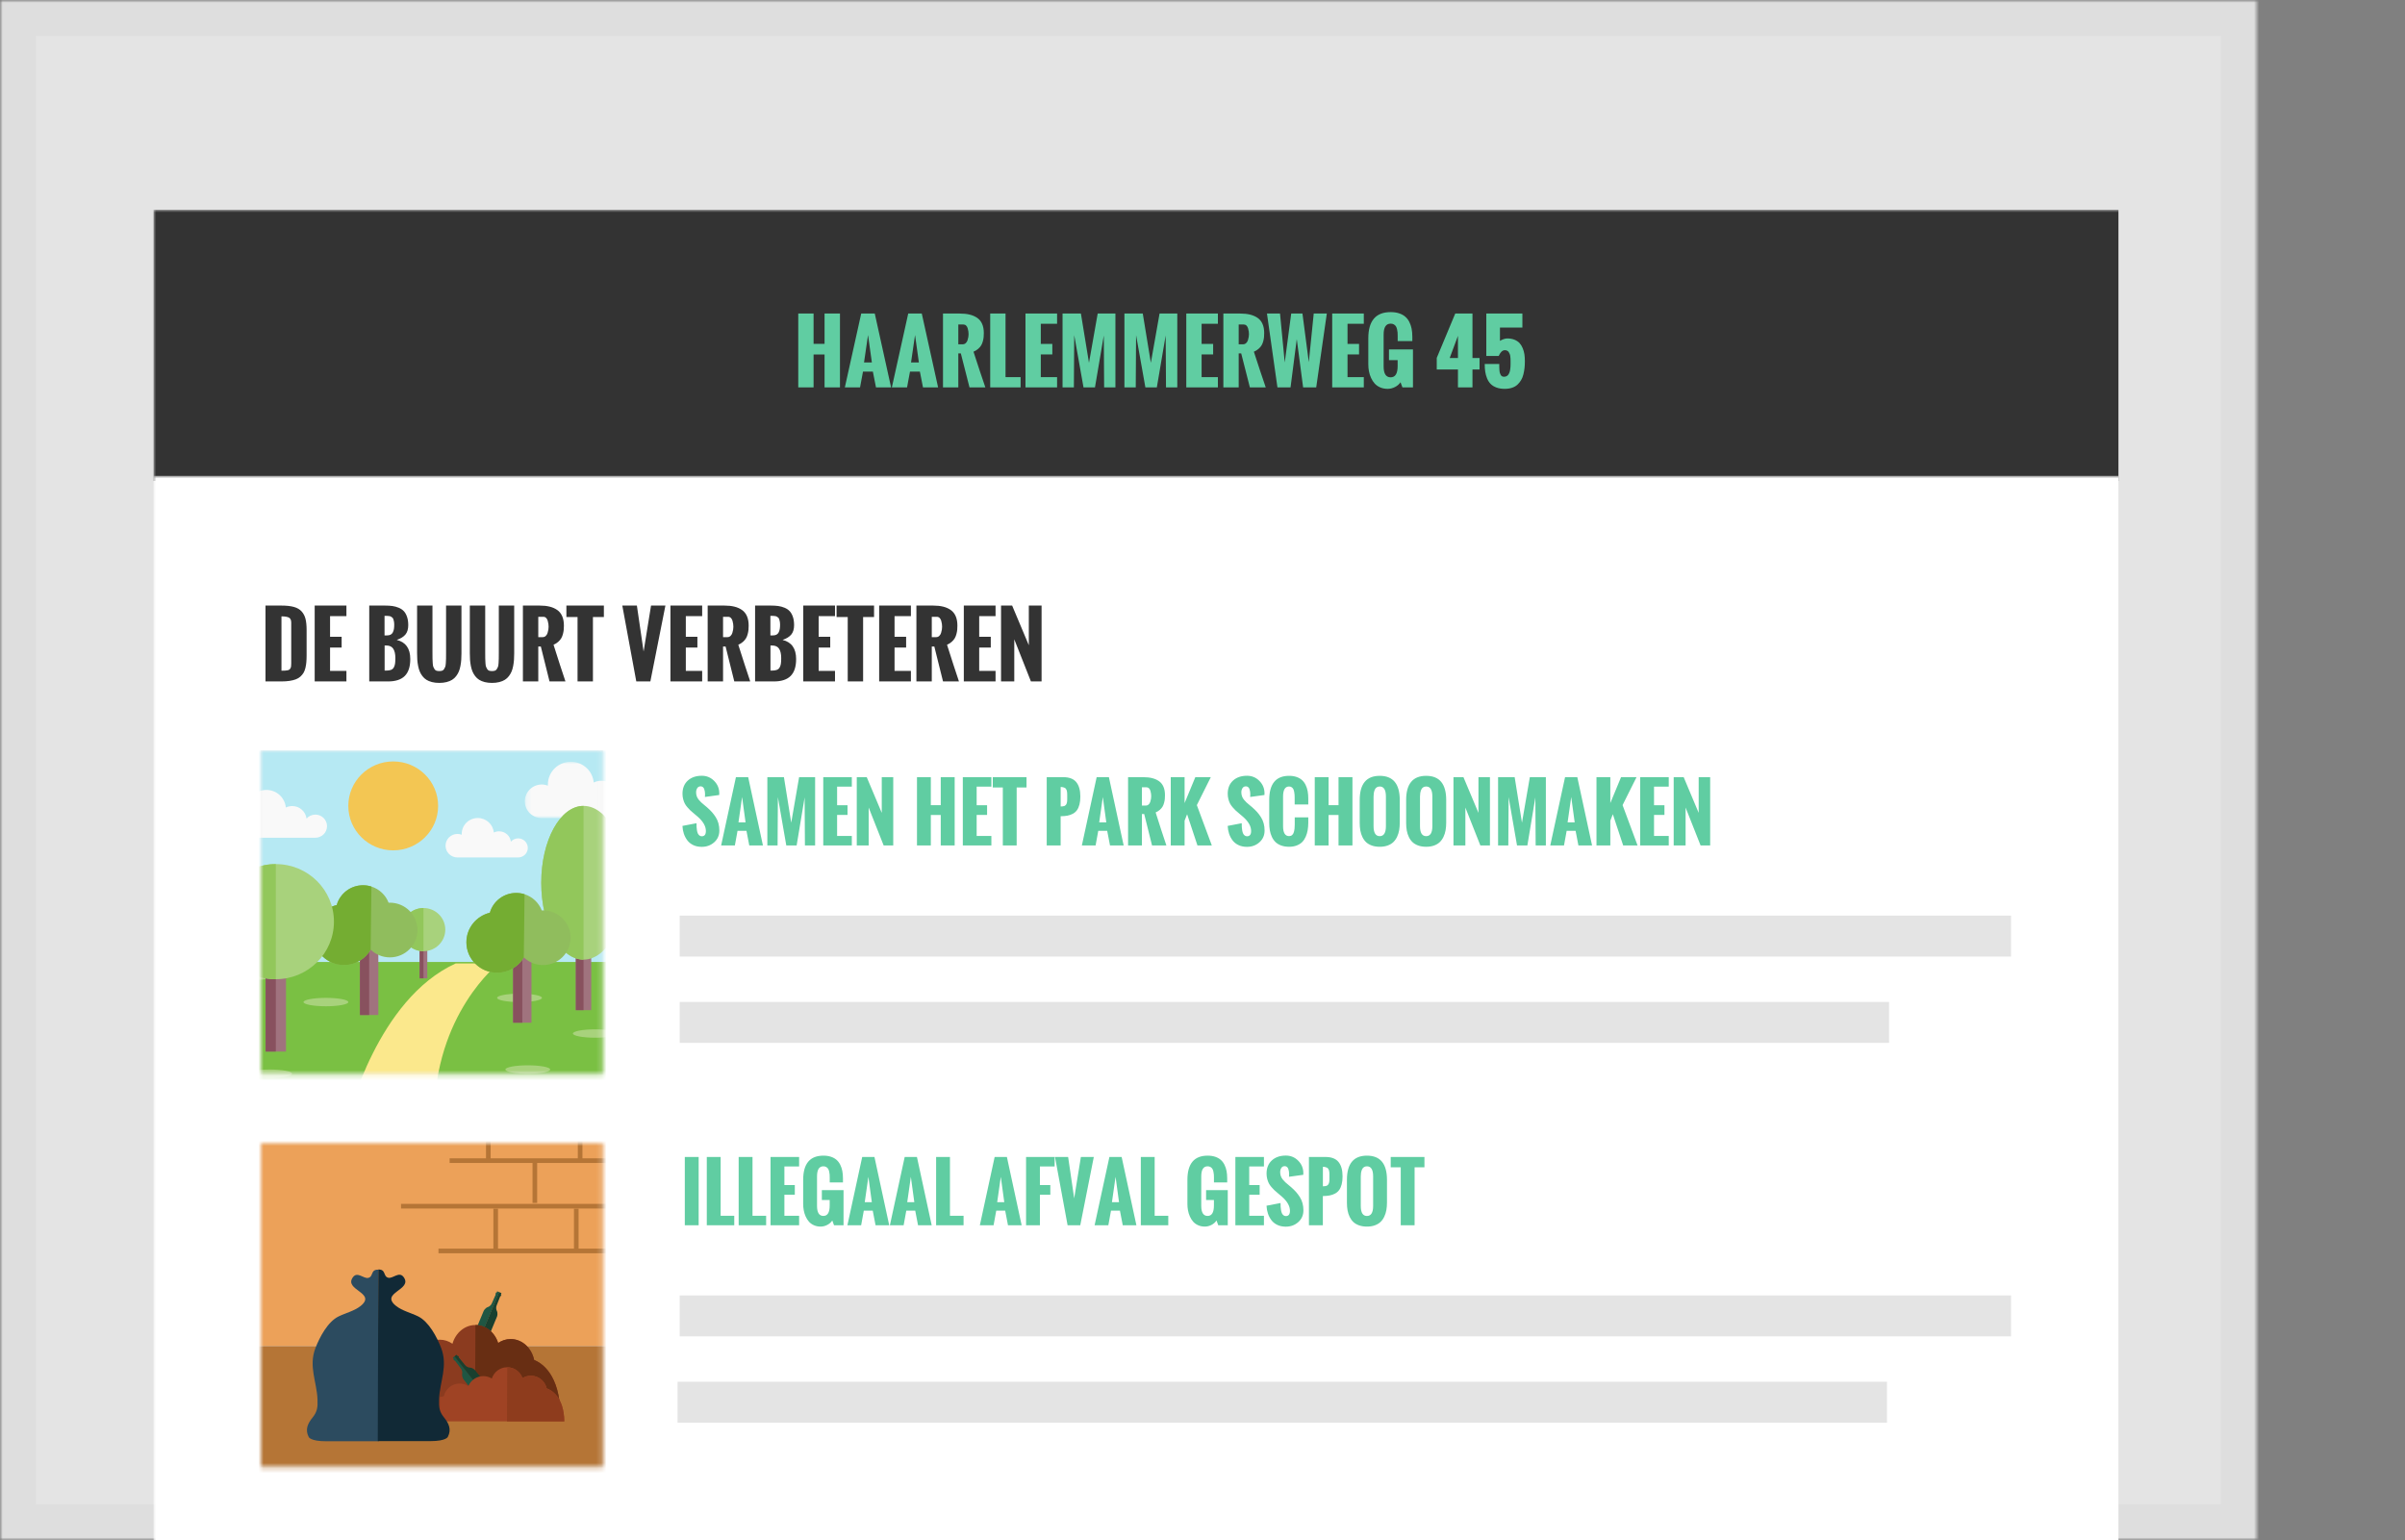 
<svg width="470px" height="301px" viewBox="0 0 470 301" version="1.1" xmlns="http://www.w3.org/2000/svg" xmlns:xlink="http://www.w3.org/1999/xlink">
    <rect x="0" y="0" width="470" height="301" fill="#808080" stroke="none"/>
    <!-- Generator: Sketch 41.2 (35397) - http://www.bohemiancoding.com/sketch -->
    <desc>Created with Sketch.</desc>
    <defs>
        <rect id="path-1" x="0" y="0" width="469" height="301"></rect>
        <rect id="path-3" x="0" y="0" width="441" height="301"></rect>
        <mask id="mask-4" maskContentUnits="userSpaceOnUse" maskUnits="objectBoundingBox" x="0" y="0" width="441" height="301" fill="white">
            <use xlink:href="#path-3"></use>
        </mask>
        <rect id="path-5" x="0" y="0" width="66.812" height="63.267"></rect>
        <polygon id="path-7" points="23.158 11.029 23.158 0.022 0.21 0.022 0.21 11.029 23.158 11.029"></polygon>
        <polygon id="path-9" points="0 71.703 82.969 71.703 82.969 0 0 0"></polygon>
        <rect id="path-11" x="0" y="0" width="66.812" height="63.267"></rect>
        <polygon id="path-13" points="0 70.015 69.349 70.015 69.349 0.297 0 0.297"></polygon>
    </defs>
    <mask id="mask-2" fill="white">
        <use xlink:href="#path-1"></use>
    </mask>
    <g id="Mask" stroke="none" fill="none"></g>
    <g id="Rectangle-5" stroke="none" fill="none" mask="url(#mask-2)" stroke-width="14" fill-rule="evenodd">
        <use stroke="#DEDEDE" mask="url(#mask-4)" fill="#E4E4E4" xlink:href="#path-3"></use>
    </g>
    <rect id="Rectangle-8" stroke="none" fill="#333333" fill-rule="evenodd" mask="url(#mask-2)" x="30" y="41" width="384" height="53"></rect>
    <path d="M156,75.719 L156,61.281 L158.994,61.281 L158.994,67.201 L161.14,67.201 L161.14,61.281 L164.151,61.281 L164.151,75.719 L161.14,75.719 L161.14,69.278 L158.994,69.278 L158.994,75.719 L156,75.719 Z M168.855,70.834 L170.385,70.834 L169.637,65.476 L168.855,70.834 Z M165.105,75.719 L168.304,61.281 L170.953,61.281 L174.144,75.719 L171.191,75.719 L170.582,72.631 L168.65,72.631 L168.074,75.719 L165.105,75.719 Z M178.042,70.834 L179.572,70.834 L178.824,65.476 L178.042,70.834 Z M174.292,75.719 L177.491,61.281 L180.14,61.281 L183.331,75.719 L180.378,75.719 L179.769,72.631 L177.837,72.631 L177.261,75.719 L174.292,75.719 Z M187.279,67.289 L188.134,67.289 C188.364,67.289 188.562,67.214 188.726,67.064 C188.891,66.914 189.01,66.725 189.084,66.495 C189.158,66.265 189.21,66.053 189.24,65.861 C189.27,65.668 189.285,65.487 189.285,65.316 C189.285,65.144 189.273,64.968 189.248,64.786 C189.224,64.604 189.18,64.402 189.117,64.18 C189.054,63.959 188.95,63.777 188.804,63.635 C188.659,63.493 188.482,63.422 188.274,63.422 L187.279,63.422 L187.279,67.289 Z M184.285,75.719 L184.285,61.281 L187.542,61.281 C188.282,61.281 188.933,61.349 189.495,61.485 C190.057,61.622 190.549,61.836 190.972,62.127 C191.394,62.418 191.715,62.811 191.934,63.306 C192.153,63.801 192.263,64.393 192.263,65.083 C192.263,65.382 192.252,65.65 192.23,65.885 C192.208,66.12 192.157,66.389 192.078,66.691 C191.998,66.993 191.89,67.261 191.753,67.493 C191.616,67.726 191.418,67.955 191.161,68.179 C190.903,68.404 190.599,68.591 190.248,68.741 C191.136,71.489 191.909,73.815 192.567,75.719 L189.466,75.719 L187.772,69.07 L187.279,69.07 L187.279,75.719 L184.285,75.719 Z M193.513,75.719 L193.513,61.281 L196.507,61.281 L196.507,73.714 L199.451,73.714 L199.451,75.719 L193.513,75.719 Z M200.405,75.719 L200.405,61.281 L206.582,61.281 L206.582,63.286 L203.399,63.286 L203.399,67.217 L205.653,67.217 L205.653,69.27 L203.399,69.27 L203.399,73.714 L206.582,73.714 L206.582,75.719 L200.405,75.719 Z M207.651,75.719 L207.651,61.281 L211.237,61.281 L212.816,70.906 L214.519,61.281 L217.982,61.281 L217.982,75.719 L215.777,75.719 L215.712,65.564 C215.547,66.607 215.259,68.299 214.848,70.642 C214.437,72.984 214.149,74.676 213.984,75.719 L211.747,75.719 L209.93,65.5 L209.864,75.719 L207.651,75.719 Z M219.742,75.719 L219.742,61.281 L223.328,61.281 L224.907,70.906 L226.609,61.281 L230.072,61.281 L230.072,75.719 L227.868,75.719 L227.802,65.564 C227.637,66.607 227.35,68.299 226.938,70.642 C226.527,72.984 226.239,74.676 226.075,75.719 L223.838,75.719 L222.02,65.5 L221.954,75.719 L219.742,75.719 Z M231.832,75.719 L231.832,61.281 L238.009,61.281 L238.009,63.286 L234.826,63.286 L234.826,67.217 L237.079,67.217 L237.079,69.27 L234.826,69.27 L234.826,73.714 L238.009,73.714 L238.009,75.719 L231.832,75.719 Z M242.072,67.289 L242.927,67.289 C243.157,67.289 243.355,67.214 243.519,67.064 C243.684,66.914 243.803,66.725 243.877,66.495 C243.951,66.265 244.003,66.053 244.033,65.861 C244.064,65.668 244.079,65.487 244.079,65.316 C244.079,65.144 244.066,64.968 244.042,64.786 C244.017,64.604 243.973,64.402 243.91,64.18 C243.847,63.959 243.743,63.777 243.598,63.635 C243.452,63.493 243.275,63.422 243.067,63.422 L242.072,63.422 L242.072,67.289 Z M239.078,75.719 L239.078,61.281 L242.335,61.281 C243.075,61.281 243.726,61.349 244.288,61.485 C244.85,61.622 245.343,61.836 245.765,62.127 C246.187,62.418 246.508,62.811 246.727,63.306 C246.946,63.801 247.056,64.393 247.056,65.083 C247.056,65.382 247.045,65.65 247.023,65.885 C247.001,66.12 246.95,66.389 246.871,66.691 C246.791,66.993 246.683,67.261 246.546,67.493 C246.409,67.726 246.212,67.955 245.954,68.179 C245.696,68.404 245.392,68.591 245.041,68.741 C245.929,71.489 246.702,73.815 247.36,75.719 L244.26,75.719 L242.565,69.07 L242.072,69.07 L242.072,75.719 L239.078,75.719 Z M249.647,75.719 L247.599,61.281 L250.149,61.281 L251.07,70.842 L252.336,61.281 L254.532,61.281 L255.774,70.786 L256.737,61.281 L259.294,61.281 L257.222,75.719 L254.664,75.719 L253.422,66.27 L252.205,75.719 L249.647,75.719 Z M260.347,75.719 L260.347,61.281 L266.524,61.281 L266.524,63.286 L263.341,63.286 L263.341,67.217 L265.595,67.217 L265.595,69.27 L263.341,69.27 L263.341,73.714 L266.524,73.714 L266.524,75.719 L260.347,75.719 Z M267.404,71.203 L267.404,66.118 C267.404,62.706 268.86,61 271.771,61 C272.385,61 272.932,61.079 273.412,61.237 C273.892,61.394 274.294,61.612 274.617,61.89 C274.941,62.168 275.207,62.511 275.415,62.917 C275.623,63.324 275.774,63.765 275.867,64.241 C275.96,64.717 276.007,65.241 276.007,65.813 L276.007,66.663 L273.145,66.663 L273.145,65.652 C273.145,65.401 273.138,65.18 273.124,64.991 C273.111,64.801 273.076,64.59 273.021,64.357 C272.967,64.124 272.893,63.933 272.799,63.783 C272.706,63.634 272.572,63.508 272.396,63.406 C272.221,63.305 272.013,63.254 271.771,63.254 C270.856,63.254 270.398,63.965 270.398,65.388 L270.398,71.62 C270.398,73.037 270.856,73.746 271.771,73.746 C272.682,73.746 273.137,73.011 273.137,71.54 L273.137,70.385 L271.442,70.385 L271.442,68.291 L276.13,68.291 L276.13,75.719 L274.074,75.719 L273.696,74.709 C273.444,75.094 273.085,75.405 272.618,75.643 C272.152,75.881 271.673,76 271.179,76 C270.647,76 270.163,75.905 269.727,75.715 C269.292,75.525 268.932,75.274 268.65,74.961 C268.368,74.648 268.131,74.281 267.939,73.858 C267.747,73.436 267.61,73.004 267.527,72.563 C267.445,72.122 267.404,71.668 267.404,71.203 L267.404,71.203 Z M283.311,69.968 L284.923,69.968 L284.923,65.636 L283.311,69.968 Z M280.777,72.214 L280.777,69.952 L284.396,61.273 L287.76,61.273 L287.76,69.968 L289.142,69.968 L289.142,72.214 L287.76,72.214 L287.76,75.719 L284.923,75.719 L284.923,72.214 L280.777,72.214 Z M290.154,71.139 L292.999,71.139 C292.994,71.401 292.994,71.622 292.999,71.801 C293.005,71.98 293.016,72.175 293.032,72.386 C293.049,72.598 293.077,72.77 293.119,72.904 C293.16,73.037 293.215,73.164 293.283,73.285 C293.352,73.405 293.439,73.493 293.546,73.549 C293.653,73.606 293.778,73.634 293.921,73.634 C294.101,73.634 294.263,73.599 294.406,73.529 C294.548,73.46 294.663,73.365 294.751,73.245 C294.839,73.124 294.914,72.985 294.977,72.828 C295.04,72.67 295.086,72.501 295.113,72.322 C295.141,72.143 295.164,71.961 295.183,71.777 C295.202,71.592 295.209,71.414 295.204,71.243 C295.198,71.072 295.198,70.912 295.204,70.762 L295.204,70.545 C295.204,70.385 295.201,70.245 295.195,70.124 C295.19,70.004 295.176,69.854 295.154,69.675 C295.132,69.496 295.097,69.341 295.047,69.21 C294.998,69.079 294.934,68.952 294.854,68.829 C294.775,68.706 294.67,68.611 294.541,68.544 C294.413,68.477 294.263,68.444 294.093,68.444 C293.825,68.444 293.587,68.557 293.382,68.785 C293.176,69.012 293.013,69.273 292.892,69.567 L290.466,69.567 L290.466,61.273 L297.515,61.273 L297.515,64.016 L293.131,64.016 L293.131,66.623 C293.657,66.307 294.137,66.15 294.57,66.15 C295.097,66.15 295.564,66.233 295.973,66.398 C296.381,66.564 296.71,66.783 296.96,67.056 C297.209,67.329 297.415,67.66 297.576,68.051 C297.738,68.441 297.849,68.841 297.91,69.25 C297.97,69.659 298,70.104 298,70.586 C298,71.061 297.978,71.504 297.934,71.913 C297.89,72.322 297.816,72.739 297.712,73.164 C297.608,73.59 297.459,73.967 297.264,74.295 C297.069,74.624 296.831,74.92 296.548,75.182 C296.266,75.444 295.914,75.646 295.491,75.787 C295.069,75.929 294.589,76 294.052,76 C293.443,76 292.909,75.914 292.448,75.743 C291.988,75.572 291.613,75.342 291.326,75.053 C291.038,74.765 290.805,74.408 290.627,73.983 C290.448,73.557 290.325,73.118 290.256,72.663 C290.188,72.209 290.154,71.701 290.154,71.139 L290.154,71.139 Z" id="HAARLEMMERWEG-45" stroke="none" fill="#60CDA2" fill-rule="evenodd" mask="url(#mask-2)"></path>
    <rect id="Rectangle-7" stroke="none" fill="#FFFFFF" fill-rule="evenodd" mask="url(#mask-2)" x="30" y="93" width="384" height="208"></rect>
    <g id="BUURT-VERBETEREN" stroke="none" stroke-width="1" fill="none" fill-rule="evenodd" mask="url(#mask-2)">
        <g transform="translate(51, 118)">
            <g id="BRON" stroke-width="1" fill="none" transform="translate(0, 28.681)">
                <path d="M82.369,14.74 L85.112,14.214 C85.112,14.486 85.117,14.725 85.127,14.933 C85.137,15.14 85.163,15.367 85.205,15.611 C85.247,15.856 85.304,16.056 85.376,16.212 C85.448,16.367 85.55,16.498 85.681,16.605 C85.812,16.711 85.967,16.764 86.145,16.764 C86.681,16.764 86.948,16.423 86.948,15.741 C86.948,14.807 86.42,13.878 85.365,12.953 L84.525,12.241 C84.257,12.019 84.044,11.834 83.886,11.685 C83.727,11.537 83.54,11.337 83.325,11.085 C83.109,10.833 82.94,10.589 82.819,10.355 C82.698,10.12 82.594,9.837 82.507,9.506 C82.42,9.175 82.377,8.824 82.377,8.453 C82.377,7.37 82.721,6.514 83.41,5.884 C84.099,5.254 85.013,4.939 86.153,4.939 C87.099,4.939 87.905,5.275 88.569,5.947 C89.233,6.619 89.565,7.43 89.565,8.379 L89.557,8.475 L89.557,8.698 L86.762,9.083 C86.762,9.029 86.766,8.943 86.773,8.827 C86.781,8.711 86.785,8.616 86.785,8.542 C86.785,8.364 86.772,8.193 86.747,8.03 C86.723,7.867 86.682,7.704 86.625,7.541 C86.568,7.378 86.48,7.248 86.361,7.152 C86.242,7.055 86.098,7.007 85.93,7.007 C85.633,7.007 85.41,7.123 85.261,7.356 C85.112,7.588 85.038,7.862 85.038,8.179 C85.038,8.455 85.081,8.715 85.168,8.957 C85.255,9.199 85.386,9.425 85.562,9.635 C85.738,9.846 85.9,10.02 86.049,10.158 C86.197,10.297 86.396,10.466 86.643,10.666 C86.891,10.866 87.067,11.013 87.171,11.107 C87.553,11.443 87.875,11.758 88.137,12.052 C88.4,12.347 88.648,12.679 88.881,13.05 C89.114,13.42 89.288,13.821 89.405,14.251 C89.521,14.681 89.579,15.145 89.579,15.645 C89.579,16.579 89.245,17.344 88.576,17.939 C87.907,18.535 87.094,18.833 86.138,18.833 C85.519,18.833 84.968,18.719 84.488,18.492 C84.007,18.264 83.619,17.955 83.325,17.565 C83.03,17.174 82.803,16.742 82.644,16.267 C82.486,15.793 82.394,15.284 82.369,14.74 L82.369,14.74 Z M93.318,14.043 L94.701,14.043 L94.024,9.091 L93.318,14.043 Z M89.929,18.558 L92.82,5.213 L95.214,5.213 L98.098,18.558 L95.429,18.558 L94.879,15.704 L93.132,15.704 L92.612,18.558 L89.929,18.558 Z M98.96,18.558 L98.96,5.213 L102.201,5.213 L103.628,14.11 L105.167,5.213 L108.296,5.213 L108.296,18.558 L106.304,18.558 L106.244,9.172 C106.096,10.136 105.836,11.7 105.464,13.865 C105.092,16.03 104.832,17.594 104.684,18.558 L102.662,18.558 L101.019,9.113 L100.96,18.558 L98.96,18.558 Z M109.887,18.558 L109.887,5.213 L115.469,5.213 L115.469,7.066 L112.592,7.066 L112.592,10.699 L114.629,10.699 L114.629,12.597 L112.592,12.597 L112.592,16.705 L115.469,16.705 L115.469,18.558 L109.887,18.558 Z M116.435,18.558 L116.435,5.206 L118.383,5.206 L121.319,12.19 L121.319,5.206 L123.564,5.206 L123.564,18.558 L121.69,18.558 L118.762,11.152 L118.762,18.558 L116.435,18.558 Z M128.202,18.558 L128.202,5.213 L130.907,5.213 L130.907,10.685 L132.847,10.685 L132.847,5.213 L135.568,5.213 L135.568,18.558 L132.847,18.558 L132.847,12.605 L130.907,12.605 L130.907,18.558 L128.202,18.558 Z M137.159,18.558 L137.159,5.213 L142.741,5.213 L142.741,7.066 L139.864,7.066 L139.864,10.699 L141.901,10.699 L141.901,12.597 L139.864,12.597 L139.864,16.705 L142.741,16.705 L142.741,18.558 L137.159,18.558 Z M144.978,18.558 L144.978,7.23 L143.016,7.23 L143.016,5.213 L149.609,5.213 L149.609,7.23 L147.684,7.23 L147.684,18.558 L144.978,18.558 Z M156.284,10.944 C156.428,10.944 156.555,10.935 156.667,10.918 C156.778,10.901 156.876,10.881 156.96,10.859 C157.045,10.837 157.119,10.796 157.183,10.736 C157.248,10.677 157.301,10.625 157.343,10.581 C157.385,10.536 157.421,10.463 157.451,10.362 C157.481,10.261 157.503,10.178 157.518,10.114 C157.533,10.049 157.544,9.946 157.551,9.802 C157.559,9.659 157.563,9.544 157.563,9.458 L157.563,9.053 L157.563,8.942 C157.563,8.749 157.561,8.604 157.559,8.505 C157.556,8.406 157.548,8.28 157.533,8.127 C157.518,7.973 157.494,7.859 157.462,7.782 C157.43,7.705 157.383,7.618 157.321,7.519 C157.259,7.42 157.183,7.348 157.094,7.304 C157.005,7.259 156.892,7.22 156.756,7.185 C156.62,7.15 156.462,7.133 156.284,7.133 L156.284,10.944 Z M153.556,18.558 L153.556,5.213 L156.789,5.213 C157.954,5.213 158.801,5.537 159.332,6.184 C159.862,6.832 160.127,7.768 160.127,8.994 C160.127,9.597 160.069,10.121 159.952,10.566 C159.836,11.011 159.674,11.378 159.465,11.667 C159.257,11.956 158.99,12.188 158.663,12.364 C158.336,12.539 157.981,12.663 157.6,12.735 C157.218,12.806 156.777,12.845 156.277,12.849 L156.277,18.558 L153.556,18.558 Z M163.814,14.043 L165.196,14.043 L164.52,9.091 L163.814,14.043 Z M160.424,18.558 L163.316,5.213 L165.709,5.213 L168.593,18.558 L165.925,18.558 L165.375,15.704 L163.628,15.704 L163.108,18.558 L160.424,18.558 Z M172.161,10.766 L172.934,10.766 C173.142,10.766 173.321,10.697 173.469,10.558 C173.618,10.42 173.726,10.245 173.793,10.032 C173.86,9.82 173.907,9.624 173.934,9.446 C173.961,9.268 173.975,9.1 173.975,8.942 C173.975,8.784 173.964,8.621 173.941,8.453 C173.919,8.285 173.879,8.098 173.822,7.893 C173.765,7.688 173.671,7.52 173.54,7.389 C173.409,7.258 173.249,7.192 173.061,7.192 L172.161,7.192 L172.161,10.766 Z M169.455,18.558 L169.455,5.213 L172.399,5.213 C173.068,5.213 173.656,5.276 174.164,5.402 C174.672,5.528 175.117,5.726 175.499,5.995 C175.88,6.265 176.17,6.628 176.368,7.085 C176.566,7.542 176.666,8.09 176.666,8.727 C176.666,9.004 176.656,9.251 176.636,9.469 C176.616,9.686 176.57,9.934 176.498,10.214 C176.426,10.493 176.329,10.74 176.205,10.955 C176.081,11.17 175.902,11.381 175.67,11.589 C175.437,11.797 175.162,11.97 174.844,12.108 C175.647,14.649 176.346,16.799 176.941,18.558 L174.138,18.558 L172.607,12.412 L172.161,12.412 L172.161,18.558 L169.455,18.558 Z M177.795,18.558 L177.795,5.213 L180.501,5.213 L180.501,10.277 L182.597,5.213 L185.622,5.213 L182.894,10.677 L185.823,18.558 L183.013,18.558 L180.992,12.457 L180.501,13.717 L180.501,18.558 L177.795,18.558 Z M188.923,14.74 L191.666,14.214 C191.666,14.486 191.67,14.725 191.68,14.933 C191.69,15.14 191.716,15.367 191.758,15.611 C191.801,15.856 191.858,16.056 191.929,16.212 C192.001,16.367 192.103,16.498 192.234,16.605 C192.365,16.711 192.52,16.764 192.699,16.764 C193.234,16.764 193.502,16.423 193.502,15.741 C193.502,14.807 192.974,13.878 191.918,12.953 L191.078,12.241 C190.811,12.019 190.598,11.834 190.439,11.685 C190.281,11.537 190.093,11.337 189.878,11.085 C189.662,10.833 189.494,10.589 189.372,10.355 C189.251,10.12 189.147,9.837 189.06,9.506 C188.974,9.175 188.93,8.824 188.93,8.453 C188.93,7.37 189.275,6.514 189.963,5.884 C190.652,5.254 191.566,4.939 192.706,4.939 C193.653,4.939 194.458,5.275 195.122,5.947 C195.786,6.619 196.118,7.43 196.118,8.379 L196.111,8.475 L196.111,8.698 L193.316,9.083 C193.316,9.029 193.319,8.943 193.327,8.827 C193.334,8.711 193.338,8.616 193.338,8.542 C193.338,8.364 193.326,8.193 193.301,8.03 C193.276,7.867 193.235,7.704 193.178,7.541 C193.121,7.378 193.033,7.248 192.914,7.152 C192.795,7.055 192.652,7.007 192.483,7.007 C192.186,7.007 191.963,7.123 191.814,7.356 C191.666,7.588 191.591,7.862 191.591,8.179 C191.591,8.455 191.635,8.715 191.721,8.957 C191.808,9.199 191.939,9.425 192.115,9.635 C192.291,9.846 192.453,10.02 192.602,10.158 C192.751,10.297 192.949,10.466 193.197,10.666 C193.445,10.866 193.62,11.013 193.725,11.107 C194.106,11.443 194.428,11.758 194.691,12.052 C194.953,12.347 195.201,12.679 195.434,13.05 C195.667,13.42 195.842,13.821 195.958,14.251 C196.075,14.681 196.133,15.145 196.133,15.645 C196.133,16.579 195.798,17.344 195.129,17.939 C194.46,18.535 193.648,18.833 192.691,18.833 C192.072,18.833 191.522,18.719 191.041,18.492 C190.56,18.264 190.173,17.955 189.878,17.565 C189.583,17.174 189.356,16.742 189.198,16.267 C189.039,15.793 188.948,15.284 188.923,14.74 L188.923,14.74 Z M197.04,14.102 L197.04,9.684 C197.04,6.53 198.333,4.953 200.92,4.953 C201.465,4.953 201.949,5.026 202.373,5.172 C202.797,5.318 203.152,5.519 203.44,5.776 C203.727,6.033 203.964,6.35 204.149,6.725 C204.335,7.101 204.469,7.509 204.551,7.949 C204.633,8.389 204.673,8.873 204.673,9.402 L204.673,10.551 L202.012,10.551 L202.012,9.32 C202.012,9.078 202.007,8.869 201.998,8.694 C201.988,8.518 201.962,8.318 201.919,8.093 C201.877,7.868 201.82,7.686 201.749,7.545 C201.677,7.404 201.57,7.284 201.429,7.185 C201.288,7.086 201.118,7.037 200.92,7.037 C200.137,7.037 199.745,7.694 199.745,9.009 L199.745,14.77 C199.745,16.08 200.137,16.734 200.92,16.734 C201.153,16.734 201.348,16.668 201.507,16.534 C201.666,16.401 201.779,16.212 201.849,15.967 C201.918,15.722 201.965,15.483 201.99,15.248 C202.015,15.013 202.027,14.745 202.027,14.443 L202.027,13.072 L204.673,13.072 L204.673,14.199 C204.664,14.708 204.621,15.177 204.547,15.608 C204.473,16.038 204.346,16.455 204.168,16.86 C203.99,17.266 203.763,17.608 203.488,17.887 C203.213,18.167 202.857,18.391 202.421,18.562 C201.985,18.733 201.485,18.818 200.92,18.818 C200.34,18.818 199.826,18.735 199.377,18.569 C198.929,18.404 198.56,18.181 198.27,17.902 C197.98,17.623 197.741,17.279 197.553,16.872 C197.364,16.464 197.232,16.035 197.155,15.585 C197.078,15.135 197.04,14.641 197.04,14.102 L197.04,14.102 Z M205.937,18.558 L205.937,5.213 L208.643,5.213 L208.643,10.685 L210.583,10.685 L210.583,5.213 L213.303,5.213 L213.303,18.558 L210.583,18.558 L210.583,12.605 L208.643,12.605 L208.643,18.558 L205.937,18.558 Z M214.723,14.169 L214.723,9.684 C214.723,6.53 216.026,4.953 218.633,4.953 C221.244,4.953 222.55,6.53 222.55,9.684 L222.55,14.102 C222.55,14.636 222.51,15.129 222.431,15.582 C222.352,16.034 222.217,16.463 222.026,16.868 C221.835,17.273 221.592,17.618 221.298,17.902 C221.003,18.186 220.63,18.41 220.179,18.573 C219.728,18.736 219.213,18.818 218.633,18.818 C218.058,18.818 217.545,18.737 217.094,18.577 C216.643,18.416 216.272,18.199 215.979,17.924 C215.687,17.65 215.445,17.314 215.254,16.916 C215.064,16.518 214.927,16.094 214.846,15.645 C214.764,15.195 214.723,14.703 214.723,14.169 L214.723,14.169 Z M219.844,14.777 L219.844,9.009 C219.844,7.694 219.441,7.037 218.633,7.037 C218.39,7.037 218.184,7.097 218.016,7.218 C217.847,7.34 217.723,7.505 217.644,7.715 C217.565,7.925 217.509,8.133 217.477,8.338 C217.445,8.543 217.429,8.767 217.429,9.009 L217.429,14.777 C217.429,16.087 217.83,16.742 218.633,16.742 C219.441,16.742 219.844,16.087 219.844,14.777 L219.844,14.777 Z M223.799,14.169 L223.799,9.684 C223.799,6.53 225.102,4.953 227.709,4.953 C230.32,4.953 231.626,6.53 231.626,9.684 L231.626,14.102 C231.626,14.636 231.586,15.129 231.507,15.582 C231.428,16.034 231.293,16.463 231.102,16.868 C230.911,17.273 230.668,17.618 230.373,17.902 C230.079,18.186 229.706,18.41 229.255,18.573 C228.804,18.736 228.288,18.818 227.709,18.818 C227.134,18.818 226.621,18.737 226.17,18.577 C225.719,18.416 225.347,18.199 225.055,17.924 C224.763,17.65 224.521,17.314 224.33,16.916 C224.139,16.518 224.003,16.094 223.921,15.645 C223.84,15.195 223.799,14.703 223.799,14.169 L223.799,14.169 Z M228.92,14.777 L228.92,9.009 C228.92,7.694 228.516,7.037 227.709,7.037 C227.466,7.037 227.26,7.097 227.092,7.218 C226.923,7.34 226.799,7.505 226.72,7.715 C226.641,7.925 226.585,8.133 226.553,8.338 C226.521,8.543 226.504,8.767 226.504,9.009 L226.504,14.777 C226.504,16.087 226.906,16.742 227.709,16.742 C228.516,16.742 228.92,16.087 228.92,14.777 L228.92,14.777 Z M233.046,18.558 L233.046,5.206 L234.993,5.206 L237.929,12.19 L237.929,5.206 L240.174,5.206 L240.174,18.558 L238.301,18.558 L235.372,11.152 L235.372,18.558 L233.046,18.558 Z M241.765,18.558 L241.765,5.213 L245.005,5.213 L246.433,14.11 L247.971,5.213 L251.101,5.213 L251.101,18.558 L249.108,18.558 L249.049,9.172 C248.9,10.136 248.64,11.7 248.269,13.865 C247.897,16.03 247.637,17.594 247.488,18.558 L245.466,18.558 L243.824,9.113 L243.764,18.558 L241.765,18.558 Z M255.352,14.043 L256.735,14.043 L256.058,9.091 L255.352,14.043 Z M251.963,18.558 L254.854,5.213 L257.248,5.213 L260.132,18.558 L257.463,18.558 L256.913,15.704 L255.166,15.704 L254.646,18.558 L251.963,18.558 Z M260.994,18.558 L260.994,5.213 L263.7,5.213 L263.7,10.277 L265.796,5.213 L268.821,5.213 L266.093,10.677 L269.022,18.558 L266.212,18.558 L264.19,12.457 L263.7,13.717 L263.7,18.558 L260.994,18.558 Z M269.535,18.558 L269.535,5.213 L275.117,5.213 L275.117,7.066 L272.24,7.066 L272.24,10.699 L274.277,10.699 L274.277,12.597 L272.24,12.597 L272.24,16.705 L275.117,16.705 L275.117,18.558 L269.535,18.558 Z M276.083,18.558 L276.083,5.206 L278.031,5.206 L280.967,12.19 L280.967,5.206 L283.211,5.206 L283.211,18.558 L281.338,18.558 L278.41,11.152 L278.41,18.558 L276.083,18.558 Z" id="SAMEN-HET-PARK-SCHOO" fill="#60CDA2"></path>
                <path d="M85.831,36.273 L338.01,36.273" id="Line-Copy" stroke="#E4E4E4" stroke-width="8" stroke-linecap="square"></path>
                <path d="M85.831,53.144 L314.175,53.144" id="Line-Copy-2" stroke="#E4E4E4" stroke-width="8" stroke-linecap="square"></path>
                <rect id="Rectangle-4-Copy" fill="#F4F4F4" x="0" y="0" width="66.812" height="63.267"></rect>
                <g id="Page-1">
                    <mask id="mask-6" fill="white">
                        <use xlink:href="#path-5"></use>
                    </mask>
                    <use id="Mask" fill="#F4F4F4" xlink:href="#path-5"></use>
                    <g mask="url(#mask-6)">
                        <g transform="translate(-8.457, 0)">
                            <polygon id="Fill-1" fill="#B6E9F3" points="5.074 42.178 76.961 42.178 76.961 0 5.074 0"></polygon>
                            <polygon id="Fill-2" fill="#7AC043" points="5.074 71.703 76.961 71.703 76.961 41.334 5.074 41.334"></polygon>
                            <g id="Group-41" stroke-width="1" fill="none">
                                <g id="Group-5" transform="translate(59.811, 2.182)">
                                    <mask id="mask-8" fill="white">
                                        <use xlink:href="#path-7"></use>
                                    </mask>
                                    <g id="Clip-4"></g>
                                    <path d="M20.469,5.704 C19.658,5.704 18.93,6.06 18.437,6.623 C18.241,4.996 16.844,3.735 15.149,3.735 C14.618,3.735 14.117,3.859 13.673,4.079 C13.474,1.806 11.549,0.022 9.203,0.022 C6.725,0.022 4.716,2.012 4.716,4.466 C4.716,4.541 4.718,4.615 4.721,4.689 C4.35,4.546 3.946,4.466 3.523,4.466 C1.693,4.466 0.21,5.936 0.21,7.748 C0.21,9.56 1.693,11.029 3.523,11.029 L20.469,11.029 C21.954,11.029 23.158,9.837 23.158,8.366 C23.158,6.896 21.954,5.704 20.469,5.704" id="Fill-3" fill="#F9F9F9" mask="url(#mask-8)"></path>
                                </g>
                                <path d="M58.719,17.174 C58.151,17.174 57.641,17.424 57.296,17.818 C57.159,16.679 56.18,15.796 54.993,15.796 C54.621,15.796 54.271,15.883 53.96,16.037 C53.82,14.445 52.472,13.196 50.83,13.196 C49.094,13.196 47.687,14.589 47.687,16.308 C47.687,16.36 47.688,16.412 47.691,16.464 C47.43,16.363 47.147,16.308 46.851,16.308 C45.57,16.308 44.531,17.337 44.531,18.606 C44.531,19.875 45.57,20.904 46.851,20.904 L58.719,20.904 C59.759,20.904 60.602,20.069 60.602,19.039 C60.602,18.009 59.759,17.174 58.719,17.174" id="Fill-6" fill="#F9F9F9"></path>
                                <path d="M54.908,41.619 C54.908,41.619 42.316,51.387 42.316,71.703 L25.527,71.703 C25.527,71.703 31.193,48.581 46.513,41.619 L54.908,41.619 Z" id="Fill-8" fill="#FBE88C"></path>
                                <path d="M43.077,10.829 C43.077,15.628 39.148,19.519 34.302,19.519 C29.455,19.519 25.527,15.628 25.527,10.829 C25.527,6.029 29.455,2.139 34.302,2.139 C39.148,2.139 43.077,6.029 43.077,10.829" id="Fill-10" fill="#F3C653"></path>
                                <path d="M19.084,12.53 C18.395,12.53 17.778,12.833 17.359,13.311 C17.193,11.93 16.007,10.859 14.568,10.859 C14.118,10.859 13.692,10.965 13.316,11.151 C13.147,9.222 11.513,7.708 9.522,7.708 C7.418,7.708 5.713,9.397 5.713,11.48 C5.713,11.543 5.715,11.606 5.718,11.669 C5.403,11.547 5.06,11.48 4.701,11.48 C3.148,11.48 1.889,12.727 1.889,14.265 C1.889,15.803 3.148,17.05 4.701,17.05 L19.084,17.05 C20.344,17.05 21.366,16.038 21.366,14.79 C21.366,13.542 20.344,12.53 19.084,12.53" id="Fill-12" fill="#F9F9F9"></path>
                                <mask id="mask-10" fill="white">
                                    <use xlink:href="#path-9"></use>
                                </mask>
                                <g id="Clip-15"></g>
                                <polygon id="Fill-14" fill="#A0737E" mask="url(#mask-10)" points="39.47 44.531 40.964 44.531 40.964 39.073 39.47 39.073"></polygon>
                                <polygon id="Fill-16" fill="#88515E" mask="url(#mask-10)" points="39.47 44.531 40.217 44.531 40.217 39.073 39.47 39.073"></polygon>
                                <path d="M44.478,35.009 C44.478,37.339 42.57,39.228 40.217,39.228 C37.864,39.228 35.957,37.339 35.957,35.009 C35.957,32.679 37.864,30.79 40.217,30.79 C42.57,30.79 44.478,32.679 44.478,35.009" id="Fill-17" fill="#A8D27C" mask="url(#mask-10)"></path>
                                <path d="M40.217,39.228 C37.864,39.228 35.957,37.339 35.957,35.009 C35.957,32.679 37.864,30.79 40.217,30.79 L40.217,39.228 Z" id="Fill-18" fill="#92C75B" mask="url(#mask-10)"></path>
                                <path d="M63.363,48.35 C63.363,48.803 61.403,49.17 58.984,49.17 C56.566,49.17 54.606,48.803 54.606,48.35 C54.606,47.897 56.566,47.53 58.984,47.53 C61.403,47.53 63.363,47.897 63.363,48.35" id="Fill-19" fill="#A8D27C" mask="url(#mask-10)"></path>
                                <path d="M78.178,55.318 C78.178,55.771 76.217,56.139 73.799,56.139 C71.381,56.139 69.42,55.771 69.42,55.318 C69.42,54.865 71.381,54.498 73.799,54.498 C76.217,54.498 78.178,54.865 78.178,55.318" id="Fill-20" fill="#A8D27C" mask="url(#mask-10)"></path>
                                <path d="M64.981,62.35 C64.981,62.803 63.021,63.17 60.602,63.17 C58.184,63.17 56.223,62.803 56.223,62.35 C56.223,61.897 58.184,61.53 60.602,61.53 C63.021,61.53 64.981,61.897 64.981,62.35" id="Fill-21" fill="#A8D27C" mask="url(#mask-10)"></path>
                                <path d="M14.533,63.17 C14.533,63.623 12.572,63.99 10.154,63.99 C7.735,63.99 5.775,63.623 5.775,63.17 C5.775,62.717 7.735,62.35 10.154,62.35 C12.572,62.35 14.533,62.717 14.533,63.17" id="Fill-22" fill="#A8D27C" mask="url(#mask-10)"></path>
                                <path d="M25.527,49.17 C25.527,49.623 23.566,49.99 21.148,49.99 C18.729,49.99 16.769,49.623 16.769,49.17 C16.769,48.717 18.729,48.35 21.148,48.35 C23.566,48.35 25.527,48.717 25.527,49.17" id="Fill-23" fill="#A8D27C" mask="url(#mask-10)"></path>
                                <path d="M11.359,44.02 C11.359,44.473 9.398,44.841 6.98,44.841 C4.561,44.841 2.601,44.473 2.601,44.02 C2.601,43.567 4.561,43.2 6.98,43.2 C9.398,43.2 11.359,43.567 11.359,44.02" id="Fill-24" fill="#A8D27C" mask="url(#mask-10)"></path>
                                <polygon id="Fill-25" fill="#A0737E" mask="url(#mask-10)" points="27.804 51.703 31.394 51.703 31.394 38.586 27.804 38.586"></polygon>
                                <polygon id="Fill-26" fill="#88515E" mask="url(#mask-10)" points="27.803 51.703 29.599 51.703 29.599 38.586 27.803 38.586"></polygon>
                                <path d="M33.647,29.747 C33.565,29.747 33.483,29.75 33.402,29.753 C32.827,28.257 31.589,27.085 30.042,26.593 C29.527,26.428 28.977,26.34 28.406,26.34 C25.954,26.34 23.889,27.977 23.26,30.207 C20.63,30.839 18.677,33.185 18.677,35.983 C18.677,39.266 21.364,41.928 24.68,41.928 C26.913,41.928 28.859,40.72 29.894,38.929 C30.865,39.86 32.188,40.435 33.647,40.435 C36.627,40.435 39.043,38.043 39.043,35.091 C39.043,32.14 36.627,29.747 33.647,29.747" id="Fill-27" fill="#90BD5D" mask="url(#mask-10)"></path>
                                <path d="M29.894,38.929 C28.86,40.72 26.913,41.928 24.68,41.928 C21.364,41.928 18.677,39.267 18.677,35.983 C18.677,33.185 20.63,30.839 23.26,30.207 C23.889,27.977 25.953,26.34 28.406,26.34 C28.977,26.34 29.527,26.428 30.042,26.593 L29.894,38.929 Z" id="Fill-28" fill="#74AD32" mask="url(#mask-10)"></path>
                                <polygon id="Fill-29" fill="#A0737E" mask="url(#mask-10)" points="9.367 58.843 13.351 58.843 13.351 44.288 9.367 44.288"></polygon>
                                <polygon id="Fill-30" fill="#88515E" mask="url(#mask-10)" points="9.367 58.843 11.359 58.843 11.359 44.288 9.367 44.288"></polygon>
                                <path d="M22.718,33.454 C22.718,39.666 17.632,44.703 11.359,44.703 C5.086,44.703 0,39.666 0,33.454 C0,27.241 5.086,22.204 11.359,22.204 C17.632,22.204 22.718,27.241 22.718,33.454" id="Fill-31" fill="#A8D27C" mask="url(#mask-10)"></path>
                                <path d="M11.359,44.703 C5.086,44.703 0,39.666 0,33.454 C0,27.241 5.086,22.204 11.359,22.204 L11.359,44.703 Z" id="Fill-32" fill="#92C75B" mask="url(#mask-10)"></path>
                                <polygon id="Fill-33" fill="#A0737E" mask="url(#mask-10)" points="69.992 50.751 72.999 50.751 72.999 39.767 69.992 39.767"></polygon>
                                <polygon id="Fill-34" fill="#88515E" mask="url(#mask-10)" points="69.992 50.751 71.495 50.751 71.495 39.767 69.992 39.767"></polygon>
                                <path d="M63.232,25.852 C63.232,34.149 66.931,40.875 71.495,40.875 C76.059,40.875 79.758,34.149 79.758,25.852 C79.758,17.555 76.059,10.829 71.495,10.829 C66.931,10.829 63.232,17.555 63.232,25.852" id="Fill-35" fill="#A8D27C" mask="url(#mask-10)"></path>
                                <path d="M71.495,40.875 C66.931,40.875 63.232,34.149 63.232,25.852 C63.232,17.555 66.931,10.829 71.495,10.829 L71.495,40.875 Z" id="Fill-36" fill="#92C75B" mask="url(#mask-10)"></path>
                                <polygon id="Fill-37" fill="#A0737E" mask="url(#mask-10)" points="57.732 53.205 61.322 53.205 61.322 40.088 57.732 40.088"></polygon>
                                <polygon id="Fill-38" fill="#88515E" mask="url(#mask-10)" points="57.732 53.205 59.527 53.205 59.527 40.088 57.732 40.088"></polygon>
                                <path d="M63.575,31.249 C63.493,31.249 63.411,31.252 63.33,31.255 C62.756,29.759 61.517,28.587 59.97,28.095 C59.455,27.931 58.905,27.842 58.334,27.842 C55.882,27.842 53.817,29.479 53.188,31.709 C50.558,32.341 48.605,34.687 48.605,37.485 C48.605,40.769 51.292,43.43 54.608,43.43 C56.841,43.43 58.788,42.222 59.822,40.431 C60.793,41.363 62.116,41.937 63.575,41.937 C66.555,41.937 68.972,39.545 68.972,36.593 C68.972,33.642 66.555,31.249 63.575,31.249" id="Fill-39" fill="#90BD5D" mask="url(#mask-10)"></path>
                                <path d="M59.822,40.431 C58.788,42.222 56.841,43.431 54.608,43.431 C51.292,43.431 48.605,40.769 48.605,37.485 C48.605,34.687 50.558,32.341 53.188,31.709 C53.817,29.479 55.881,27.842 58.334,27.842 C58.905,27.842 59.455,27.931 59.97,28.095 L59.822,40.431 Z" id="Fill-40" fill="#74AD32" mask="url(#mask-10)"></path>
                            </g>
                        </g>
                    </g>
                </g>
            </g>
            <g id="BRON-Copy" stroke-width="1" fill="none" transform="translate(0, 105.445)">
                <g id="Page-1">
                    <mask id="mask-12" fill="white">
                        <use xlink:href="#path-11"></use>
                    </mask>
                    <use id="Mask" fill="#F4F4F4" xlink:href="#path-11"></use>
                    <g mask="url(#mask-12)">
                        <g transform="translate(-0.846, -0.844)">
                            <polygon id="Fill-1" fill="#ECA159" points="0 40.491 69.349 40.491 69.349 0 0 0"></polygon>
                            <g id="Group-24" stroke-width="1" fill="none">
                                <path d="M42.877,40.85 L42.765,40.803 L41.585,40.306 L44.364,33.629 C44.364,33.629 44.609,33.042 45.25,32.833 C45.25,32.833 45.728,32.702 45.991,32.07 L46.74,30.367 L46.661,30.333 L46.798,30.006 L46.899,30.049 L47.011,29.777 L47.416,29.947 L42.877,40.85 L42.877,40.85 Z" id="Fill-2" fill="#1F5643"></path>
                                <path d="M47.382,29.933 L47.439,29.957 L47.843,30.127 L47.73,30.398 L47.831,30.441 L47.695,30.768 L47.616,30.735 L46.935,32.467 C46.672,33.1 46.914,33.534 46.914,33.534 C47.217,34.139 46.972,34.726 46.972,34.726 L44.193,41.403 L42.844,40.836" id="Fill-4" fill="#19402F"></path>
                                <mask id="mask-14" fill="white">
                                    <use xlink:href="#path-13"></use>
                                </mask>
                                <g id="Clip-7"></g>
                                <polygon id="Fill-6" fill="#B57536" mask="url(#mask-14)" points="0 69.74 69.349 69.74 69.349 40.491 0 40.491"></polygon>
                                <path d="M54.231,43.193 C53.748,40.856 51.879,39.112 49.642,39.112 C48.745,39.112 47.911,39.397 47.196,39.882 C46.548,37.837 44.808,36.37 42.757,36.37 C40.656,36.37 38.878,37.906 38.269,40.028 C37.549,39.531 36.705,39.239 35.797,39.239 C33.838,39.239 32.16,40.575 31.447,42.476 C30.713,41.949 29.842,41.639 28.904,41.639 C26.659,41.639 24.784,43.395 24.309,45.744 L23.164,46.008 L23.164,53.891 L59.37,53.891 C59.253,46.06 55.753,43.805 54.231,43.193" id="Fill-8" fill="#8B3B1F" mask="url(#mask-14)"></path>
                                <path d="M42.682,53.891 L59.371,53.891 C59.253,46.06 55.753,43.805 54.231,43.194 C53.748,40.857 51.879,39.112 49.642,39.112 C48.745,39.112 47.911,39.397 47.196,39.883 C46.548,37.838 44.808,36.37 42.757,36.37" id="Fill-9" fill="#682E13" mask="url(#mask-14)"></path>
                                <polygon id="Fill-10" fill="#B57536" mask="url(#mask-14)" points="28.215 13.603 69.349 13.603 69.349 12.693 28.215 12.693"></polygon>
                                <polygon id="Fill-11" fill="#B57536" mask="url(#mask-14)" points="35.535 22.346 69.349 22.346 69.349 21.437 35.535 21.437"></polygon>
                                <polygon id="Fill-12" fill="#B57536" mask="url(#mask-14)" points="46.264 21.891 47.168 21.891 47.168 13.626 46.264 13.626"></polygon>
                                <polygon id="Fill-13" fill="#B57536" mask="url(#mask-14)" points="62.012 21.891 62.917 21.891 62.917 13.626 62.012 13.626"></polygon>
                                <polygon id="Fill-14" fill="#B57536" mask="url(#mask-14)" points="53.918 12.509 54.822 12.509 54.822 4.243 53.918 4.243"></polygon>
                                <polygon id="Fill-15" fill="#B57536" mask="url(#mask-14)" points="44.826 4.243 45.73 4.243 45.73 0.297 44.826 0.297"></polygon>
                                <polygon id="Fill-16" fill="#B57536" mask="url(#mask-14)" points="62.766 4.243 63.671 4.243 63.671 0.297 62.766 0.297"></polygon>
                                <polygon id="Fill-17" fill="#B57536" mask="url(#mask-14)" points="37.713 4.698 69.349 4.698 69.349 3.789 37.713 3.789"></polygon>
                                <path d="M46.116,51.885 L46.019,51.962 L45,52.776 L40.446,47.012 C40.446,47.012 40.045,46.505 40.175,45.829 C40.175,45.829 40.293,45.337 39.861,44.791 L38.719,43.285 L38.651,43.34 L38.428,43.057 L38.515,42.988 L38.331,42.754 L38.68,42.474" id="Fill-18" fill="#1F5643" mask="url(#mask-14)"></path>
                                <path d="M38.651,42.498 L38.699,42.459 L39.048,42.18 L39.233,42.414 L39.32,42.344 L39.544,42.627 L39.476,42.681 L40.677,44.14 C41.108,44.687 41.611,44.682 41.611,44.682 C42.296,44.708 42.697,45.215 42.697,45.215 L47.251,50.978 L46.087,51.908" id="Fill-19" fill="#19402F" mask="url(#mask-14)"></path>
                                <path d="M56.676,48.743 C56.352,47.332 55.097,46.279 53.594,46.279 C52.992,46.279 52.432,46.451 51.952,46.744 C51.517,45.509 50.349,44.622 48.971,44.622 C47.561,44.622 46.367,45.55 45.957,46.832 C45.475,46.532 44.907,46.356 44.298,46.356 C42.982,46.356 41.855,47.162 41.377,48.31 C40.884,47.992 40.299,47.805 39.669,47.805 C38.162,47.805 36.902,48.865 36.583,50.284 L35.814,50.444 L35.814,55.205 L60.127,55.205 C60.049,50.475 57.698,49.113 56.676,48.743" id="Fill-20" fill="#9F4324" mask="url(#mask-14)"></path>
                                <path d="M48.921,55.205 L60.127,55.205 C60.048,50.475 57.698,49.113 56.676,48.744 C56.352,47.332 55.097,46.279 53.594,46.279 C52.992,46.279 52.432,46.451 51.952,46.744 C51.517,45.509 50.349,44.622 48.971,44.622" id="Fill-21" fill="#8E3C1D" mask="url(#mask-14)"></path>
                                <path d="M23.772,25.55 C22.203,25.493 22.876,26.924 21.799,27.16 C20.904,27.355 19.696,25.849 18.825,27.016 C16.928,29.556 23.582,30.055 20.299,32.663 C19.096,33.619 17.401,34.011 15.995,34.702 C13.891,35.735 12.306,38.751 11.488,40.879 C10.116,44.445 11.755,47.462 11.895,50.906 C11.959,52.449 11.84,53.333 10.932,54.45 C10.002,55.594 9.421,56.795 10.177,58.257 C10.177,58.257 10.495,59.088 13.563,59.088 L23.872,59.088" id="Fill-22" fill="#2C4B5F" mask="url(#mask-14)"></path>
                                <path d="M23.772,25.522 C25.339,25.464 24.667,26.896 25.744,27.132 C26.639,27.327 27.847,25.821 28.718,26.988 C30.615,29.527 23.962,30.028 27.244,32.635 C28.447,33.591 30.142,33.983 31.548,34.674 C33.652,35.708 35.237,38.723 36.055,40.851 C37.426,44.417 35.788,47.434 35.647,50.878 C35.584,52.421 35.703,53.305 36.611,54.422 C37.541,55.566 38.122,56.767 37.366,58.229 C37.366,58.229 37.049,59.06 33.979,59.06 L23.671,59.06" id="Fill-23" fill="#112936" mask="url(#mask-14)"></path>
                            </g>
                        </g>
                    </g>
                </g>
                <path d="M82.83,16.028 L82.83,2.682 L85.536,2.682 L85.536,16.028 L82.83,16.028 Z M87.127,16.028 L87.127,2.682 L89.832,2.682 L89.832,14.174 L92.493,14.174 L92.493,16.028 L87.127,16.028 Z M93.355,16.028 L93.355,2.682 L96.061,2.682 L96.061,14.174 L98.722,14.174 L98.722,16.028 L93.355,16.028 Z M99.584,16.028 L99.584,2.682 L105.167,2.682 L105.167,4.536 L102.29,4.536 L102.29,8.169 L104.327,8.169 L104.327,10.067 L102.29,10.067 L102.29,14.174 L105.167,14.174 L105.167,16.028 L99.584,16.028 Z M105.962,11.853 L105.962,7.153 C105.962,3.999 107.278,2.423 109.909,2.423 C110.464,2.423 110.958,2.496 111.392,2.641 C111.825,2.787 112.188,2.989 112.481,3.246 C112.773,3.503 113.014,3.819 113.202,4.195 C113.39,4.57 113.526,4.978 113.611,5.418 C113.695,5.858 113.737,6.342 113.737,6.871 L113.737,7.657 L111.15,7.657 L111.15,6.723 C111.15,6.491 111.144,6.287 111.132,6.111 C111.119,5.936 111.088,5.741 111.039,5.526 C110.989,5.311 110.922,5.134 110.838,4.995 C110.754,4.857 110.632,4.741 110.474,4.647 C110.315,4.553 110.127,4.506 109.909,4.506 C109.081,4.506 108.668,5.164 108.668,6.478 L108.668,12.239 C108.668,13.549 109.081,14.204 109.909,14.204 C110.732,14.204 111.143,13.524 111.143,12.165 L111.143,11.097 L109.612,11.097 L109.612,9.162 L113.849,9.162 L113.849,16.028 L111.99,16.028 L111.648,15.093 C111.42,15.449 111.096,15.737 110.675,15.957 C110.253,16.177 109.82,16.287 109.374,16.287 C108.893,16.287 108.456,16.199 108.062,16.024 C107.668,15.848 107.343,15.616 107.088,15.327 C106.833,15.038 106.619,14.698 106.445,14.308 C106.272,13.917 106.148,13.518 106.074,13.11 C105.999,12.702 105.962,12.284 105.962,11.853 L105.962,11.853 Z M117.996,11.512 L119.379,11.512 L118.702,6.56 L117.996,11.512 Z M114.607,16.028 L117.498,2.682 L119.892,2.682 L122.776,16.028 L120.107,16.028 L119.557,13.173 L117.81,13.173 L117.29,16.028 L114.607,16.028 Z M126.299,11.512 L127.681,11.512 L127.005,6.56 L126.299,11.512 Z M122.909,16.028 L125.801,2.682 L128.194,2.682 L131.078,16.028 L128.41,16.028 L127.86,13.173 L126.113,13.173 L125.593,16.028 L122.909,16.028 Z M131.941,16.028 L131.941,2.682 L134.646,2.682 L134.646,14.174 L137.307,14.174 L137.307,16.028 L131.941,16.028 Z M143.878,11.512 L145.261,11.512 L144.584,6.56 L143.878,11.512 Z M140.489,16.028 L143.38,2.682 L145.774,2.682 L148.658,16.028 L145.989,16.028 L145.439,13.173 L143.692,13.173 L143.172,16.028 L140.489,16.028 Z M149.52,16.028 L149.52,2.682 L155.102,2.682 L155.102,4.536 L152.226,4.536 L152.226,8.169 L154.262,8.169 L154.262,10.067 L152.226,10.067 L152.226,16.028 L149.52,16.028 Z M157.637,16.028 L155.176,2.682 L157.741,2.682 L158.923,10.771 L160.231,2.682 L162.758,2.682 L160.112,16.028 L157.637,16.028 Z M166.304,11.512 L167.686,11.512 L167.01,6.56 L166.304,11.512 Z M162.914,16.028 L165.806,2.682 L168.199,2.682 L171.083,16.028 L168.415,16.028 L167.865,13.173 L166.118,13.173 L165.598,16.028 L162.914,16.028 Z M171.946,16.028 L171.946,2.682 L174.651,2.682 L174.651,14.174 L177.312,14.174 L177.312,16.028 L171.946,16.028 Z M181.051,11.853 L181.051,7.153 C181.051,3.999 182.367,2.423 184.998,2.423 C185.553,2.423 186.047,2.496 186.481,2.641 C186.915,2.787 187.278,2.989 187.57,3.246 C187.862,3.503 188.103,3.819 188.291,4.195 C188.479,4.57 188.615,4.978 188.7,5.418 C188.784,5.858 188.826,6.342 188.826,6.871 L188.826,7.657 L186.239,7.657 L186.239,6.723 C186.239,6.491 186.233,6.287 186.221,6.111 C186.208,5.936 186.177,5.741 186.128,5.526 C186.078,5.311 186.011,5.134 185.927,4.995 C185.843,4.857 185.722,4.741 185.563,4.647 C185.404,4.553 185.216,4.506 184.998,4.506 C184.171,4.506 183.757,5.164 183.757,6.478 L183.757,12.239 C183.757,13.549 184.171,14.204 184.998,14.204 C185.821,14.204 186.232,13.524 186.232,12.165 L186.232,11.097 L184.701,11.097 L184.701,9.162 L188.938,9.162 L188.938,16.028 L187.079,16.028 L186.737,15.093 C186.509,15.449 186.185,15.737 185.764,15.957 C185.342,16.177 184.909,16.287 184.463,16.287 C183.982,16.287 183.545,16.199 183.151,16.024 C182.757,15.848 182.432,15.616 182.177,15.327 C181.922,15.038 181.708,14.698 181.534,14.308 C181.361,13.917 181.237,13.518 181.163,13.11 C181.088,12.702 181.051,12.284 181.051,11.853 L181.051,11.853 Z M190.424,16.028 L190.424,2.682 L196.006,2.682 L196.006,4.536 L193.13,4.536 L193.13,8.169 L195.167,8.169 L195.167,10.067 L193.13,10.067 L193.13,14.174 L196.006,14.174 L196.006,16.028 L190.424,16.028 Z M196.512,12.209 L199.255,11.683 C199.255,11.955 199.26,12.195 199.27,12.402 C199.28,12.61 199.306,12.836 199.348,13.081 C199.39,13.325 199.447,13.525 199.519,13.681 C199.59,13.837 199.692,13.968 199.823,14.074 C199.955,14.18 200.11,14.233 200.288,14.233 C200.823,14.233 201.091,13.892 201.091,13.21 C201.091,12.276 200.563,11.347 199.507,10.423 L198.668,9.711 C198.4,9.488 198.187,9.303 198.028,9.155 C197.87,9.006 197.683,8.806 197.467,8.554 C197.252,8.302 197.083,8.059 196.962,7.824 C196.84,7.589 196.736,7.306 196.649,6.975 C196.563,6.644 196.519,6.293 196.519,5.922 C196.519,4.84 196.864,3.983 197.553,3.353 C198.241,2.723 199.156,2.408 200.295,2.408 C201.242,2.408 202.047,2.744 202.711,3.416 C203.375,4.088 203.707,4.899 203.707,5.848 L203.7,5.944 L203.7,6.167 L200.905,6.552 C200.905,6.498 200.909,6.413 200.916,6.297 C200.923,6.18 200.927,6.085 200.927,6.011 C200.927,5.833 200.915,5.663 200.89,5.5 C200.865,5.337 200.824,5.173 200.767,5.01 C200.71,4.847 200.622,4.717 200.503,4.621 C200.385,4.525 200.241,4.476 200.072,4.476 C199.775,4.476 199.552,4.593 199.403,4.825 C199.255,5.057 199.18,5.332 199.18,5.648 C199.18,5.925 199.224,6.184 199.31,6.426 C199.397,6.669 199.529,6.895 199.704,7.105 C199.88,7.315 200.043,7.489 200.191,7.627 C200.34,7.766 200.538,7.935 200.786,8.135 C201.034,8.336 201.21,8.483 201.314,8.576 C201.695,8.913 202.017,9.228 202.28,9.522 C202.543,9.816 202.79,10.148 203.023,10.519 C203.256,10.89 203.431,11.29 203.547,11.72 C203.664,12.15 203.722,12.615 203.722,13.114 C203.722,14.048 203.388,14.813 202.719,15.409 C202.05,16.004 201.237,16.302 200.28,16.302 C199.661,16.302 199.111,16.188 198.63,15.961 C198.15,15.734 197.762,15.425 197.467,15.034 C197.172,14.644 196.946,14.211 196.787,13.737 C196.628,13.262 196.537,12.753 196.512,12.209 L196.512,12.209 Z M207.528,8.413 C207.671,8.413 207.799,8.405 207.911,8.387 C208.022,8.37 208.12,8.35 208.204,8.328 C208.288,8.306 208.363,8.265 208.427,8.206 C208.492,8.146 208.545,8.095 208.587,8.05 C208.629,8.006 208.665,7.933 208.695,7.831 C208.724,7.73 208.747,7.647 208.762,7.583 C208.777,7.519 208.788,7.415 208.795,7.272 C208.803,7.128 208.806,7.013 208.806,6.927 L208.806,6.523 L208.806,6.412 C208.806,6.219 208.805,6.073 208.803,5.974 C208.8,5.875 208.791,5.749 208.777,5.596 C208.762,5.443 208.738,5.328 208.706,5.251 C208.674,5.175 208.627,5.087 208.565,4.988 C208.503,4.889 208.427,4.818 208.338,4.773 C208.249,4.729 208.136,4.689 208,4.654 C207.863,4.62 207.706,4.603 207.528,4.603 L207.528,8.413 Z M204.8,16.028 L204.8,2.682 L208.033,2.682 C209.198,2.682 210.045,3.006 210.575,3.654 C211.106,4.301 211.371,5.238 211.371,6.463 C211.371,7.066 211.312,7.59 211.196,8.035 C211.08,8.48 210.917,8.847 210.709,9.136 C210.501,9.425 210.233,9.658 209.906,9.833 C209.579,10.009 209.225,10.132 208.843,10.204 C208.462,10.276 208.021,10.314 207.52,10.319 L207.52,16.028 L204.8,16.028 Z M212.225,11.638 L212.225,7.153 C212.225,3.999 213.529,2.423 216.135,2.423 C218.747,2.423 220.053,3.999 220.053,7.153 L220.053,11.572 C220.053,12.106 220.013,12.599 219.934,13.051 C219.854,13.503 219.719,13.932 219.528,14.337 C219.338,14.743 219.095,15.087 218.8,15.371 C218.505,15.656 218.132,15.879 217.681,16.042 C217.23,16.206 216.715,16.287 216.135,16.287 C215.56,16.287 215.048,16.207 214.597,16.046 C214.146,15.886 213.774,15.668 213.482,15.394 C213.189,15.119 212.948,14.783 212.757,14.385 C212.566,13.988 212.43,13.564 212.348,13.114 C212.266,12.664 212.225,12.172 212.225,11.638 L212.225,11.638 Z M217.347,12.246 L217.347,6.478 C217.347,5.164 216.943,4.506 216.135,4.506 C215.892,4.506 215.687,4.567 215.518,4.688 C215.35,4.809 215.226,4.974 215.147,5.185 C215.067,5.395 215.012,5.602 214.979,5.807 C214.947,6.012 214.931,6.236 214.931,6.478 L214.931,12.246 C214.931,13.556 215.332,14.211 216.135,14.211 C216.943,14.211 217.347,13.556 217.347,12.246 L217.347,12.246 Z M222.743,16.028 L222.743,4.699 L220.781,4.699 L220.781,2.682 L227.374,2.682 L227.374,4.699 L225.449,4.699 L225.449,16.028 L222.743,16.028 Z" id="ILLEGAAL-AFVAL-GESPO" fill="#60CDA2"></path>
                <path d="M85.831,33.742 L338.01,33.742" id="Line-Copy" stroke="#E4E4E4" stroke-width="8" stroke-linecap="square"></path>
                <path d="M85.418,50.614 L313.762,50.614" id="Line-Copy-2" stroke="#E4E4E4" stroke-width="8" stroke-linecap="square"></path>
            </g>
            <path d="M0.884,15.184 L0.884,0.356 L3.989,0.356 C4.98,0.356 5.796,0.445 6.438,0.624 C7.079,0.802 7.583,1.096 7.949,1.505 C8.315,1.914 8.569,2.404 8.709,2.976 C8.85,3.547 8.92,4.274 8.92,5.159 L8.92,10.019 C8.92,10.546 8.903,11.006 8.87,11.399 C8.837,11.791 8.775,12.176 8.684,12.552 C8.593,12.928 8.47,13.247 8.313,13.508 C8.156,13.769 7.953,14.012 7.706,14.237 C7.458,14.462 7.159,14.64 6.81,14.772 C6.46,14.904 6.05,15.006 5.579,15.077 C5.108,15.148 4.567,15.184 3.956,15.184 L0.884,15.184 Z M4.006,13.083 C4.292,13.083 4.518,13.079 4.683,13.071 C4.848,13.063 5.013,13.042 5.178,13.009 C5.344,12.976 5.465,12.931 5.542,12.873 C5.619,12.816 5.69,12.732 5.757,12.622 C5.823,12.512 5.865,12.382 5.885,12.231 C5.904,12.08 5.913,11.892 5.913,11.666 L5.913,3.684 C5.913,3.195 5.768,2.871 5.476,2.712 C5.184,2.553 4.694,2.47 4.006,2.465 L4.006,13.083 Z M10.497,15.184 L10.497,0.356 L16.7,0.356 L16.7,2.415 L13.503,2.415 L13.503,6.452 L15.766,6.452 L15.766,8.561 L13.503,8.561 L13.503,13.125 L16.7,13.125 L16.7,15.184 L10.497,15.184 Z M24.166,13.067 L24.447,13.067 C24.838,13.067 25.154,13.022 25.396,12.931 C25.639,12.84 25.823,12.685 25.95,12.466 C26.076,12.246 26.16,11.997 26.202,11.72 C26.243,11.443 26.264,11.071 26.264,10.604 C26.264,9.829 26.127,9.228 25.855,8.8 C25.582,8.371 25.118,8.157 24.463,8.157 L24.166,8.157 L24.166,13.067 Z M24.149,6.188 L24.661,6.188 C24.937,6.188 25.168,6.136 25.355,6.032 C25.542,5.927 25.684,5.775 25.78,5.575 C25.877,5.374 25.944,5.159 25.983,4.928 C26.021,4.697 26.041,4.425 26.041,4.112 C26.041,3.865 26.023,3.648 25.987,3.462 C25.951,3.275 25.911,3.12 25.867,2.996 C25.823,2.873 25.749,2.768 25.644,2.683 C25.54,2.598 25.447,2.535 25.367,2.494 C25.288,2.452 25.167,2.422 25.004,2.403 C24.842,2.384 24.711,2.373 24.612,2.37 C24.513,2.367 24.359,2.366 24.149,2.366 L24.149,6.188 Z M21.16,15.184 L21.16,0.356 L24.224,0.356 C24.774,0.356 25.26,0.385 25.681,0.442 C26.103,0.5 26.515,0.613 26.92,0.78 C27.325,0.948 27.658,1.171 27.92,1.452 C28.181,1.732 28.39,2.101 28.547,2.56 C28.704,3.018 28.783,3.56 28.783,4.186 C28.783,4.961 28.6,5.57 28.233,6.015 C27.867,6.46 27.299,6.812 26.528,7.07 C28.295,7.498 29.179,8.745 29.179,10.81 C29.179,12.298 28.821,13.399 28.105,14.113 C27.39,14.827 26.297,15.184 24.827,15.184 L21.16,15.184 Z M30.509,9.673 L30.509,0.356 L33.515,0.356 L33.515,9.582 C33.515,10.11 33.518,10.493 33.523,10.731 C33.529,10.97 33.543,11.261 33.565,11.605 C33.587,11.948 33.625,12.188 33.68,12.326 C33.735,12.463 33.811,12.611 33.907,12.77 C34.004,12.93 34.129,13.034 34.283,13.083 C34.437,13.133 34.624,13.158 34.845,13.158 C35.065,13.158 35.252,13.133 35.406,13.083 C35.56,13.034 35.686,12.931 35.782,12.774 C35.878,12.618 35.954,12.471 36.009,12.334 C36.064,12.196 36.103,11.959 36.125,11.621 C36.147,11.283 36.161,10.998 36.166,10.764 C36.172,10.531 36.174,10.153 36.174,9.632 L36.174,9.582 L36.174,0.356 L39.181,0.356 L39.181,9.673 C39.181,10.145 39.167,10.574 39.139,10.958 C39.112,11.342 39.06,11.741 38.982,12.153 C38.905,12.564 38.801,12.928 38.669,13.244 C38.536,13.56 38.36,13.862 38.14,14.15 C37.92,14.439 37.66,14.676 37.36,14.863 C37.059,15.05 36.697,15.198 36.273,15.308 C35.85,15.417 35.373,15.472 34.845,15.472 C34.316,15.472 33.84,15.417 33.416,15.308 C32.992,15.198 32.631,15.05 32.334,14.863 C32.037,14.676 31.778,14.439 31.558,14.15 C31.337,13.862 31.161,13.56 31.029,13.244 C30.897,12.928 30.791,12.564 30.711,12.153 C30.631,11.741 30.578,11.342 30.55,10.958 C30.522,10.574 30.509,10.145 30.509,9.673 L30.509,9.673 Z M40.816,9.673 L40.816,0.356 L43.822,0.356 L43.822,9.582 C43.822,10.11 43.825,10.493 43.83,10.731 C43.836,10.97 43.85,11.261 43.872,11.605 C43.894,11.948 43.932,12.188 43.987,12.326 C44.042,12.463 44.118,12.611 44.214,12.77 C44.311,12.93 44.436,13.034 44.59,13.083 C44.744,13.133 44.932,13.158 45.152,13.158 C45.372,13.158 45.559,13.133 45.714,13.083 C45.868,13.034 45.993,12.931 46.089,12.774 C46.186,12.618 46.261,12.471 46.316,12.334 C46.371,12.196 46.41,11.959 46.432,11.621 C46.454,11.283 46.468,10.998 46.473,10.764 C46.479,10.531 46.482,10.153 46.482,9.632 L46.482,9.582 L46.482,0.356 L49.488,0.356 L49.488,9.673 C49.488,10.145 49.474,10.574 49.447,10.958 C49.419,11.342 49.367,11.741 49.29,12.153 C49.213,12.564 49.108,12.928 48.976,13.244 C48.844,13.56 48.667,13.862 48.447,14.15 C48.227,14.439 47.967,14.676 47.667,14.863 C47.367,15.05 47.005,15.198 46.581,15.308 C46.157,15.417 45.68,15.472 45.152,15.472 C44.623,15.472 44.147,15.417 43.723,15.308 C43.299,15.198 42.938,15.05 42.641,14.863 C42.344,14.676 42.085,14.439 41.865,14.15 C41.645,13.862 41.468,13.56 41.336,13.244 C41.204,12.928 41.098,12.564 41.018,12.153 C40.938,11.741 40.885,11.342 40.857,10.958 C40.83,10.574 40.816,10.145 40.816,9.673 L40.816,9.673 Z M54.195,6.526 L55.054,6.526 C55.286,6.526 55.484,6.449 55.649,6.295 C55.814,6.142 55.934,5.947 56.008,5.711 C56.083,5.474 56.135,5.257 56.165,5.06 C56.196,4.862 56.211,4.675 56.211,4.5 C56.211,4.324 56.198,4.143 56.174,3.956 C56.149,3.769 56.105,3.562 56.041,3.334 C55.978,3.106 55.873,2.919 55.728,2.774 C55.582,2.628 55.404,2.555 55.195,2.555 L54.195,2.555 L54.195,6.526 Z M51.189,15.184 L51.189,0.356 L54.46,0.356 C55.203,0.356 55.857,0.426 56.421,0.566 C56.986,0.706 57.48,0.926 57.904,1.225 C58.328,1.524 58.65,1.928 58.87,2.436 C59.09,2.944 59.2,3.552 59.2,4.261 C59.2,4.568 59.189,4.843 59.167,5.084 C59.145,5.326 59.094,5.602 59.015,5.912 C58.935,6.223 58.826,6.497 58.688,6.736 C58.551,6.975 58.353,7.21 58.094,7.44 C57.835,7.671 57.529,7.863 57.177,8.017 C58.069,10.84 58.845,13.229 59.506,15.184 L56.392,15.184 L54.691,8.355 L54.195,8.355 L54.195,15.184 L51.189,15.184 Z M61.868,15.184 L61.868,2.597 L59.688,2.597 L59.688,0.356 L67.013,0.356 L67.013,2.597 L64.874,2.597 L64.874,15.184 L61.868,15.184 Z M73.348,15.184 L70.614,0.356 L73.464,0.356 L74.777,9.343 L76.23,0.356 L79.039,0.356 L76.098,15.184 L73.348,15.184 Z M80.021,15.184 L80.021,0.356 L86.224,0.356 L86.224,2.415 L83.028,2.415 L83.028,6.452 L85.291,6.452 L85.291,8.561 L83.028,8.561 L83.028,13.125 L86.224,13.125 L86.224,15.184 L80.021,15.184 Z M90.304,6.526 L91.163,6.526 C91.394,6.526 91.592,6.449 91.757,6.295 C91.923,6.142 92.042,5.947 92.117,5.711 C92.191,5.474 92.243,5.257 92.274,5.06 C92.304,4.862 92.319,4.675 92.319,4.5 C92.319,4.324 92.307,4.143 92.282,3.956 C92.257,3.769 92.213,3.562 92.15,3.334 C92.086,3.106 91.982,2.919 91.836,2.774 C91.69,2.628 91.512,2.555 91.303,2.555 L90.304,2.555 L90.304,6.526 Z M87.298,15.184 L87.298,0.356 L90.568,0.356 C91.311,0.356 91.965,0.426 92.53,0.566 C93.094,0.706 93.588,0.926 94.012,1.225 C94.436,1.524 94.758,1.928 94.978,2.436 C95.199,2.944 95.309,3.552 95.309,4.261 C95.309,4.568 95.298,4.843 95.276,5.084 C95.254,5.326 95.203,5.602 95.123,5.912 C95.043,6.223 94.934,6.497 94.797,6.736 C94.659,6.975 94.461,7.21 94.202,7.44 C93.943,7.671 93.638,7.863 93.285,8.017 C94.177,10.84 94.954,13.229 95.614,15.184 L92.501,15.184 L90.799,8.355 L90.304,8.355 L90.304,15.184 L87.298,15.184 Z M99.57,13.067 L99.851,13.067 C100.242,13.067 100.559,13.022 100.801,12.931 C101.043,12.84 101.228,12.685 101.354,12.466 C101.481,12.246 101.565,11.997 101.606,11.72 C101.648,11.443 101.668,11.071 101.668,10.604 C101.668,9.829 101.532,9.228 101.259,8.8 C100.987,8.371 100.523,8.157 99.868,8.157 L99.57,8.157 L99.57,13.067 Z M99.554,6.188 L100.066,6.188 C100.341,6.188 100.572,6.136 100.76,6.032 C100.947,5.927 101.089,5.775 101.185,5.575 C101.281,5.374 101.349,5.159 101.387,4.928 C101.426,4.697 101.445,4.425 101.445,4.112 C101.445,3.865 101.427,3.648 101.391,3.462 C101.356,3.275 101.316,3.12 101.272,2.996 C101.228,2.873 101.153,2.768 101.049,2.683 C100.944,2.598 100.852,2.535 100.772,2.494 C100.692,2.452 100.571,2.422 100.409,2.403 C100.246,2.384 100.115,2.373 100.016,2.37 C99.917,2.367 99.763,2.366 99.554,2.366 L99.554,6.188 Z M96.564,15.184 L96.564,0.356 L99.628,0.356 C100.179,0.356 100.665,0.385 101.086,0.442 C101.507,0.5 101.92,0.613 102.325,0.78 C102.729,0.948 103.063,1.171 103.324,1.452 C103.586,1.732 103.795,2.101 103.952,2.56 C104.109,3.018 104.187,3.56 104.187,4.186 C104.187,4.961 104.004,5.57 103.638,6.015 C103.272,6.46 102.703,6.812 101.932,7.07 C103.7,7.498 104.584,8.745 104.584,10.81 C104.584,12.298 104.226,13.399 103.51,14.113 C102.794,14.827 101.701,15.184 100.231,15.184 L96.564,15.184 Z M105.979,15.184 L105.979,0.356 L112.182,0.356 L112.182,2.415 L108.986,2.415 L108.986,6.452 L111.249,6.452 L111.249,8.561 L108.986,8.561 L108.986,13.125 L112.182,13.125 L112.182,15.184 L105.979,15.184 Z M114.668,15.184 L114.668,2.597 L112.487,2.597 L112.487,0.356 L119.813,0.356 L119.813,2.597 L117.674,2.597 L117.674,15.184 L114.668,15.184 Z M120.812,15.184 L120.812,0.356 L127.015,0.356 L127.015,2.415 L123.819,2.415 L123.819,6.452 L126.082,6.452 L126.082,8.561 L123.819,8.561 L123.819,13.125 L127.015,13.125 L127.015,15.184 L120.812,15.184 Z M131.095,6.526 L131.954,6.526 C132.185,6.526 132.383,6.449 132.549,6.295 C132.714,6.142 132.833,5.947 132.908,5.711 C132.982,5.474 133.034,5.257 133.065,5.06 C133.095,4.862 133.11,4.675 133.11,4.5 C133.11,4.324 133.098,4.143 133.073,3.956 C133.048,3.769 133.004,3.562 132.941,3.334 C132.878,3.106 132.773,2.919 132.627,2.774 C132.481,2.628 132.304,2.555 132.094,2.555 L131.095,2.555 L131.095,6.526 Z M128.089,15.184 L128.089,0.356 L131.359,0.356 C132.103,0.356 132.756,0.426 133.321,0.566 C133.885,0.706 134.379,0.926 134.803,1.225 C135.227,1.524 135.549,1.928 135.77,2.436 C135.99,2.944 136.1,3.552 136.1,4.261 C136.1,4.568 136.089,4.843 136.067,5.084 C136.045,5.326 135.994,5.602 135.914,5.912 C135.834,6.223 135.725,6.497 135.588,6.736 C135.45,6.975 135.252,7.21 134.993,7.44 C134.734,7.671 134.429,7.863 134.076,8.017 C134.968,10.84 135.745,13.229 136.405,15.184 L133.292,15.184 L131.59,8.355 L131.095,8.355 L131.095,15.184 L128.089,15.184 Z M137.355,15.184 L137.355,0.356 L143.558,0.356 L143.558,2.415 L140.362,2.415 L140.362,6.452 L142.624,6.452 L142.624,8.561 L140.362,8.561 L140.362,13.125 L143.558,13.125 L143.558,15.184 L137.355,15.184 Z M144.631,15.184 L144.631,0.348 L146.795,0.348 L150.058,8.108 L150.058,0.348 L152.552,0.348 L152.552,15.184 L150.471,15.184 L147.216,6.954 L147.216,15.184 L144.631,15.184 Z" id="DE-BUURT-VERBETEREN" fill="#333333"></path>
        </g>
    </g>
</svg>